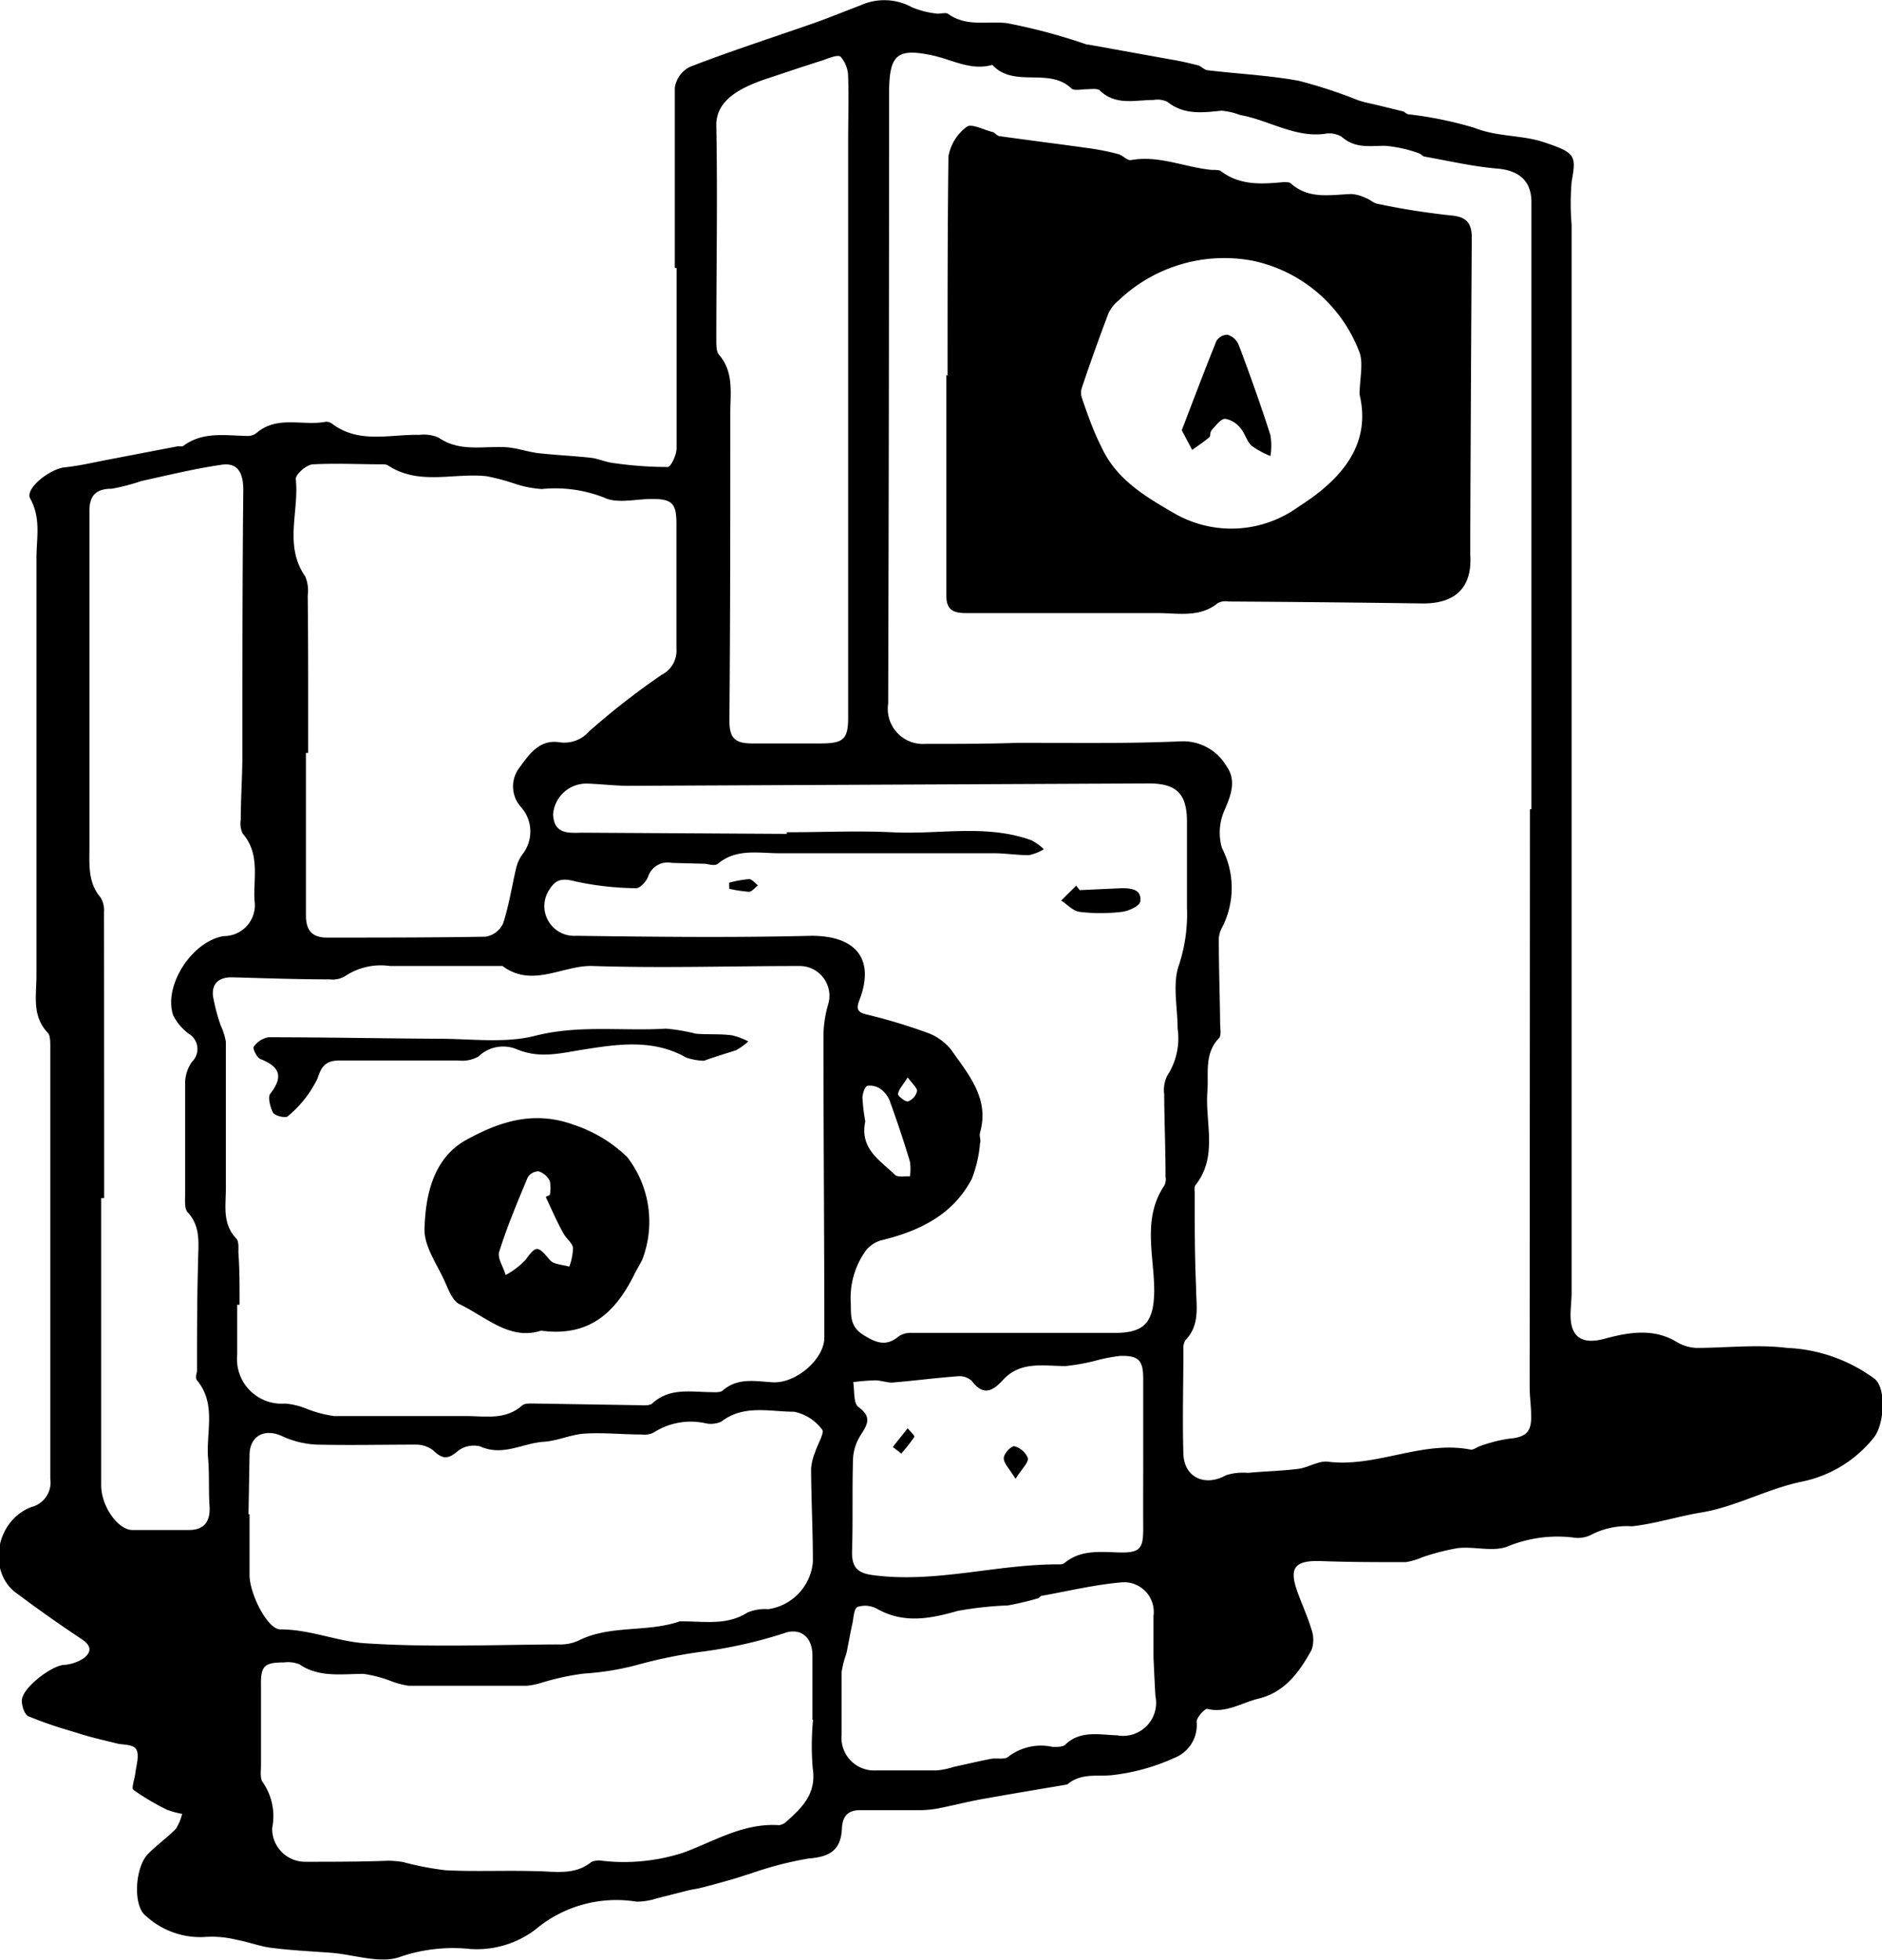 <svg xmlns="http://www.w3.org/2000/svg" id="Layer_1" data-name="Layer 1" viewBox="0 0 126.48 131.73"><title>AsimovMarketingIcon-bt-omar bahaa</title><path d="M45.35,18c0-4,0-8.07,0-12.11a1.89,1.89,0,0,1,1-1.39c2.81-1.09,5.66-2,8.5-3,1-.36,2-.77,3-1.15a3.86,3.86,0,0,1,3.44.14A6.06,6.06,0,0,0,63,.92c.23,0,.55-.08.7,0,1.26.92,2.68.47,4,.64A39.41,39.41,0,0,1,73.06,3s.07,0,.1,0L78.7,4c.61.1,1.21.24,1.81.39.22.06.41.3.63.33,2,.24,4.12.34,6.14.71a32.93,32.93,0,0,1,4,1.31c.44.15.9.23,1.35.34l1.59.39c.15,0,.27.19.42.21a25.69,25.69,0,0,1,4.44.91c1.58.63,3.27.47,4.77,1,2.09.7,2.07.91,1.77,2.64a17.15,17.15,0,0,0,0,2.87q0,35.88,0,71.75c0,.56-.08,1.12-.07,1.68.05,1.46.91,1.82,2.26,1.46,1.57-.42,3.25-.75,4.84.19a2.81,2.81,0,0,0,1.34.42c2,0,4.1-.25,6.11,0A10.67,10.67,0,0,1,126,92.69c.79.66.64,3.15-.12,4a8.29,8.29,0,0,1-4.79,2.9c-2.29.47-4.44,1.69-6.74,2.07-1.58.26-3.11.76-4.67.93a5.23,5.23,0,0,0-2.82.61,2,2,0,0,1-1.17.14,8.82,8.82,0,0,0-4.31.58c-1,.43-2.28,0-3.43.14a15.16,15.16,0,0,0-2.36.61,4.44,4.44,0,0,1-1.12.33c-1.88,0-3.76,0-5.64-.07s-2.22.47-1.61,2.14c.3.82.67,1.62.92,2.46a2.06,2.06,0,0,1,0,1.38c-.82,1.48-1.79,2.84-3.58,3.27-1.13.27-2.16,1-3.44.68-.16,0-.72.59-.7.88a2.36,2.36,0,0,1-1.48,2.41,13.78,13.78,0,0,1-4.15,1.16c-1,.12-2.07-.16-3,.58a.17.17,0,0,1-.1.06c-1.94.33-3.88.65-5.82,1-.91.17-1.81.4-2.71.58a6.86,6.86,0,0,1-1.27.14c-1.36,0-2.71,0-4.07,0-.83,0-1.2.39-1.24,1.25-.07,1.45-.83,1.89-2.24,2a23.4,23.4,0,0,0-3.86,1c-.41.12-.82.27-1.24.39-.69.2-1.39.39-2.09.57-.3.08-.61.11-.92.19l-2.09.53a4.41,4.41,0,0,1-1.37.22A8.44,8.44,0,0,0,36,129.68,6.51,6.51,0,0,1,31.59,131a11,11,0,0,0-4.67.52c-1.32.5-3.07-.13-4.63-.26-1.33-.1-2.67-.16-4-.33-.8-.09-1.57-.4-2.36-.54a6.84,6.84,0,0,0-2.1-.2,5.39,5.39,0,0,1-4-1.39c-.91-.63-.78-3.27.12-4.19.59-.6,1.29-1.09,1.87-1.69a3.18,3.18,0,0,0,.42-1,5.9,5.9,0,0,1-1-.27,16.11,16.11,0,0,1-2.27-1.34c-.16-.12.09-.76.13-1.16s.28-1.15.07-1.54-.88-.31-1.35-.43-1.12-.27-1.68-.42-.89-.26-1.34-.4a28,28,0,0,1-2.89-1c-.27-.12-.47-.74-.44-1.11.08-.83,1.93-2.24,2.78-2.34a2.75,2.75,0,0,0,1.4-.47c.53-.43.49-.85-.2-1.29-1.5-1-2.92-2-4.36-3.08-1.91-1.39-1.45-4.8,1-5.77A1.7,1.7,0,0,0,3.38,99.4c0-3.79,0-7.59,0-11.39,0-5.88,0-11.76,0-17.64,0-.31,0-.74-.14-.92-1.11-1.14-.79-2.52-.79-3.86,0-9.36,0-18.72,0-28.08,0-1.33.32-2.67-.42-4-.37-.67,1.32-2,2.33-2.1s2.06-.36,3.09-.55L11.93,30c.12,0,.27,0,.35,0,1.31-1,2.79-.73,4.26-.7a1,1,0,0,0,.68-.18c1.39-1.21,3.08-.49,4.61-.76a.61.61,0,0,1,.46.1c1.83,1.4,3.91.72,5.9.77a2.51,2.51,0,0,1,1.28.18c1.35.94,2.83.6,4.3.64.8,0,1.6.31,2.41.41,1.17.13,2.35.18,3.53.31.52.06,1,.3,1.56.36a25.64,25.64,0,0,0,3.6.26c.22,0,.59-.8.6-1.24,0-4,0-8.08,0-12.12Zm57.47,36.39h.1q0-20.4,0-40.79c0-1.46-.85-2.15-2.31-2.27-1.63-.14-3.23-.51-4.84-.8-.15,0-.27-.19-.42-.23a8.82,8.82,0,0,0-2.27-.5c-1.06,0-2,.2-2.93-.62A1.64,1.64,0,0,0,89,9c-2,.25-3.75-.93-5.65-1.27a4.9,4.9,0,0,0-1.25-.29c-1.28.13-2.53.3-3.65-.6a1.55,1.55,0,0,0-.93-.12c-1.26,0-2.55.4-3.63-.66C73.71,5.93,73.28,6,73,6s-.84.12-1-.06c-1.51-1.44-3.86,0-5.31-1.58-1.44.41-2.67-.34-4-.63-2.48-.54-2.93,0-2.94,2.56q0,20.52-.06,41A2.36,2.36,0,0,0,62.19,50c2.08,0,4.15,0,6.23-.07,3.64,0,7.28.06,10.92-.1a3.37,3.37,0,0,1,3.08,1.66c.68.94.33,1.91-.11,2.93A3.71,3.71,0,0,0,82.12,57a5.8,5.8,0,0,1,0,5.36,1.7,1.7,0,0,0-.21.8c0,1.87.07,3.75.09,5.63,0,.35.1.85-.09,1-1,1.06-.67,2.37-.77,3.62-.15,2.09.72,4.32-.79,6.24-.11.13-.06.39-.06.59,0,2.08,0,4.15.09,6.23,0,1.27.31,2.56-.72,3.62a1,1,0,0,0-.13.57c0,2.36-.07,4.72,0,7.07.06,1.6,1.47,2.21,2.86,1.43A3.7,3.7,0,0,1,83.86,99c1.13-.11,2.26-.13,3.39-.27.68-.09,1.37-.56,2-.48,3.27.4,6.33-1.46,9.61-.81.2,0,.43-.19.66-.26a9.9,9.9,0,0,1,1.91-.48c1.1-.09,1.51-.45,1.47-1.56,0-.64-.1-1.28-.1-1.91ZM16.1,87.7h-.16c0,1.12,0,2.24,0,3.36a3,3,0,0,0,3.22,3.28,4.94,4.94,0,0,1,1.37.32,8,8,0,0,0,1.91.52c3,0,5.92,0,8.88,0,1.29,0,2.64.29,3.77-.71.2-.17.62-.13.93-.13l6.84.11c.35,0,.83.06,1-.14,1.11-1,2.44-.77,3.74-.74.36,0,.82.06,1-.13,1-.85,2.16-.6,3.31-.53,1.58.1,3.49-1.56,3.49-3,0-6.76-.06-13.52-.06-20.28a7.9,7.9,0,0,1,.31-2.1,2,2,0,0,0-1.89-2.6c-4.64,0-9.28.15-13.91,0-2-.08-4.06,1.51-6.08,0,0,0-.08,0-.12,0-2.48,0-5,0-7.44,0a4.32,4.32,0,0,0-3.06.71,1.65,1.65,0,0,1-1,.19c-2.19,0-4.39-.08-6.58-.14-.86,0-1.33.41-1.26,1.23a12.24,12.24,0,0,0,.52,2,4.32,4.32,0,0,1,.35,1.11c0,3.28,0,6.55,0,9.83,0,1.19-.25,2.39.7,3.39.18.19.14.61.14.93C16.11,85.38,16.1,86.54,16.1,87.7ZM52.88,56.05v-.11c2.36,0,4.72-.11,7.07,0,3.13.17,6.31-.57,9.37.54a3.65,3.65,0,0,1,.83.6,3.13,3.13,0,0,1-1,.4c-.8,0-1.59-.13-2.39-.13-4.8,0-9.6,0-14.4,0-1.42,0-2.87-.33-4.12.71-.17.14-.54.06-.82,0L45.15,58a1.38,1.38,0,0,0-1.6.94c-.13.32-.54.77-.8.76a20,20,0,0,1-4.1-.46c-.82-.21-1.26-.17-1.7.51a2,2,0,0,0,1.76,3.15c5.28.07,10.55.13,15.83,0,3,0,4.28,1.58,3.21,4.34-.19.51-.18.78.45.94a36.47,36.47,0,0,1,4.1,1.23,3.62,3.62,0,0,1,1.63,1.16c1.15,1.65,2.59,3.26,1.93,5.57-.06.22.08.49,0,.72a8.44,8.44,0,0,1-.55,2.38c-1.29,2.45-3.56,3.52-6.13,4.14a2.05,2.05,0,0,0-1,.69,5.47,5.47,0,0,0-1,3.59c0,.88,0,1.54.83,2.06s1.53.83,2.39.1a1.48,1.48,0,0,1,.9-.23q6.82,0,13.66,0c2,0,2.58-.77,2.61-2.82,0-2.37-.83-4.86.69-7.1a1,1,0,0,0,.07-.59c0-1.84-.08-3.68-.09-5.52a2.2,2.2,0,0,1,.2-1.25,4.6,4.6,0,0,0,.7-3.2c0-1.44-.36-3,.1-4.27a10.94,10.94,0,0,0,.53-3.84c0-1.92,0-3.84,0-5.76s-.72-2.59-2.61-2.58l-34.9.16c-.95,0-1.91-.13-2.87-.15a2.24,2.24,0,0,0-2.22,2.07c.07,1.38,1.08,1.24,2,1.23ZM20.71,50.61h-.15c0,3.64,0,7.27,0,10.91,0,1,.4,1.5,1.41,1.5,3.56,0,7.12,0,10.67-.06a1.57,1.57,0,0,0,1.17-.89c.4-1.22.59-2.51.89-3.77a2.59,2.59,0,0,1,.4-.86,2.48,2.48,0,0,0-.09-3.2,2.06,2.06,0,0,1-.16-2.56c.66-.9,1.35-2,2.74-1.79a2.2,2.2,0,0,0,2-.73,50.93,50.93,0,0,1,4.87-3.8,1.81,1.81,0,0,0,1-1.75c0-2.8,0-5.6,0-8.4,0-1.36-.27-1.68-1.67-1.67-1.07,0-2.32.33-3.18-.09a9,9,0,0,0-4.2-.58,7.18,7.18,0,0,1-1.7-.32,15,15,0,0,0-2-.54c-2.21-.25-4.55.65-6.64-.73a.67.67,0,0,0-.35-.07c-1.56,0-3.13-.08-4.67,0-.44,0-1.21.69-1.17,1,.23,2.17-.81,4.46.63,6.53a2.41,2.41,0,0,1,.17,1.28C20.72,43.58,20.71,47.09,20.71,50.61ZM7,80.53h-.2q0,9.66,0,19.31c0,1.35,1.06,2.93,2.05,3,1.28,0,2.56,0,3.84,0,1.06,0,1.46-.59,1.39-1.64s0-2.16-.1-3.23c-.13-1.74.57-3.61-.74-5.19-.11-.12-.06-.39,0-.59,0-2.43,0-4.87.07-7.31,0-1.18.24-2.39-.7-3.4-.22-.24-.17-.77-.17-1.16,0-2.52,0-5,0-7.55a2.53,2.53,0,0,1,.47-1.41,1.19,1.19,0,0,0-.2-1.86,3.51,3.51,0,0,1-1.07-1.25c-.68-2,1.28-5,3.4-5.33a2.08,2.08,0,0,0,2.06-2.42c-.07-1.51.38-3.12-.79-4.47a1.52,1.52,0,0,1-.13-.92c0-1.4.1-2.8.11-4.2,0-6,0-12,.06-18,0-1-.3-1.85-1.46-1.67-1.81.26-3.59.7-5.38,1.09a13.83,13.83,0,0,1-2,.52c-1.07,0-1.51.47-1.5,1.53,0,7.52,0,15,0,22.55,0,1.21-.11,2.39.76,3.41a1.71,1.71,0,0,1,.22,1Q7,70.94,7,80.53Zm9.7,21.25h.07v4.08c0,1.26,1.2,3.66,2.07,3.66,2,0,3.8.8,5.66.93,4.33.29,8.71.1,13.06.08a2.89,2.89,0,0,0,1.28-.24c2.16-1.1,4.62-.54,6.84-1.31.07,0,.16,0,.24,0,1.46,0,2.94.28,4.31-.59a3,3,0,0,1,1.4-.23,3.51,3.51,0,0,0,3-3.19c0-2.07-.11-4.15-.12-6.23a3.52,3.52,0,0,1,.27-1.13c.16-.53.65-1.31.47-1.52a3.1,3.1,0,0,0-1.89-1.2c-1.63,0-3.37-.5-4.88.66a1.72,1.72,0,0,1-1,.13,4.59,4.59,0,0,0-3.55.61,1.42,1.42,0,0,1-.81.13c-1.28,0-2.56-.14-3.83-.06-.93.06-1.82.49-2.75.55-1.41.09-2.75,1-4.27.31a1.76,1.76,0,0,0-1.49.3c-.61.53-1,.61-1.63,0A1.87,1.87,0,0,0,28,97.1c-2.23,0-4.48.05-6.71,0a6.1,6.1,0,0,1-2.33-.57c-1.21-.55-2.2,0-2.19,1.31Zm37.9,13.82h0c0-1.44,0-2.88,0-4.32,0-1.24-.77-1.8-1.7-1.57a31.06,31.06,0,0,1-5.66,1.3,32.68,32.68,0,0,0-4.54.93,18.34,18.34,0,0,1-3.46.55,17,17,0,0,0-2.86.62,4.66,4.66,0,0,1-1,.2c-2.63,0-5.27,0-7.91,0a5.61,5.61,0,0,1-1.23-.33,8.47,8.47,0,0,0-1.81-.47c-1.46,0-3,.26-4.3-.64a2.1,2.1,0,0,0-1.05-.13c-1.36,0-1.57.26-1.54,1.63,0,1.76,0,3.52,0,5.28,0,.39-.08.91.13,1.16a4,4,0,0,1,.62,3.07,2.22,2.22,0,0,0,2.16,2.26c1.88,0,3.76,0,5.64-.07a6.2,6.2,0,0,1,1,.09,20.31,20.31,0,0,0,2.86.55c2,.1,4,0,6,.06,1.3,0,2.64.32,3.8-.62a1.22,1.22,0,0,1,.7-.08,12.91,12.91,0,0,0,5.49-.55c2.06-.75,4-2,6.42-1.84a.91.91,0,0,0,.52-.27c1.06-.94,2-1.88,1.74-3.55A18.31,18.31,0,0,1,54.64,115.6ZM57,26.75h0V9.49c0-1.44.05-2.88,0-4.31a2.06,2.06,0,0,0-.5-1.36c-.2-.18-.84.11-1.26.25-1.21.38-2.41.79-3.62,1.19-2.07.68-3.51,1.56-3.48,3.19.09,4.79,0,9.59,0,14.38,0,.35,0,.82.17,1,1,1.15.78,2.51.77,3.86,0,6.91,0,13.82-.06,20.73,0,1.2.37,1.56,1.58,1.55,1.52,0,3,0,4.55,0S57,49.68,57,48.21ZM76.83,97.84h0c0-1.72,0-3.44,0-5.16,0-1.23-.29-1.58-1.55-1.54a10.27,10.27,0,0,0-1.62.31,13.51,13.51,0,0,1-2.06.37c-1.46,0-3-.35-4.17.91-.69.75-1.32,1.15-2.12.09a1.24,1.24,0,0,0-1-.31c-1.45.11-2.9.3-4.36.42-.37,0-.76-.15-1.14-.15a14.56,14.56,0,0,0-1.47.12c.1.58,0,1.43.36,1.68.94.69.57,1.2.13,1.9A3.28,3.28,0,0,0,57.33,98c-.07,2.11,0,4.23-.07,6.35,0,1,.37,1.38,1.38,1.52,4.24.57,8.36-.75,12.56-.72a.56.56,0,0,0,.34-.09c1.13-.94,2.46-.73,3.78-.71s1.51-.31,1.51-1.59C76.82,101.12,76.83,99.48,76.83,97.84Zm.69,13.55h0c0-.44,0-.88,0-1.32s0-1,0-1.44a2,2,0,0,0-2.18-2.27c-1.78.16-3.54.58-5.31.9-.11,0-.19.16-.3.18a20.18,20.18,0,0,1-2,.47,23.46,23.46,0,0,0-3.38.37c-1.85.53-3.62.87-5.42-.15a1.66,1.66,0,0,0-1.3-.12c-.25.12-.26.74-.35,1.14-.15.67-.26,1.34-.4,2a6.38,6.38,0,0,0-.32,1.25c0,1.39,0,2.79,0,4.19A2.2,2.2,0,0,0,58.87,119c1.36,0,2.72,0,4.08,0a5.24,5.24,0,0,0,1.15-.24c.84-.18,1.67-.38,2.51-.54.38-.07.92.07,1.15-.14a3.62,3.62,0,0,1,3-.66c.27,0,.65,0,.81-.13,1-1,2.29-.69,3.51-.65A2.22,2.22,0,0,0,77.65,114C77.6,113.15,77.56,112.27,77.52,111.39Zm-19.37-36c-.38,1.84,1,2.6,2,3.58.19.18.67.07,1,.1a3.23,3.23,0,0,0,0-1c-.4-1.33-.84-2.65-1.31-3.95a1.83,1.83,0,0,0-.59-.87,1.25,1.25,0,0,0-.93-.27c-.18,0-.35.51-.36.79A13.23,13.23,0,0,0,58.15,75.37Zm2.87-3c-.33.53-.62.82-.67,1.15,0,.13.48.53.68.49a1,1,0,0,0,.6-.68C61.66,73.14,61.33,72.87,61,72.41Z"></path><path d="M63.68,25.27c0-4.91,0-9.83.06-14.75a3.13,3.13,0,0,1,1.24-2c.29-.23,1.1.19,1.67.34.18,0,.33.26.51.29,2,.28,4,.53,6,.81a16,16,0,0,1,2,.4c.3.08.6.45.85.4,1.89-.34,3.61.49,5.43.66.2,0,.45,0,.58.06,1.29,1,2.76.9,4.25.76.15,0,.37,0,.46.07,1.22,1.11,2.68.78,4.1.73a2.75,2.75,0,0,1,1,.29c.26.09.48.33.75.37a48.59,48.59,0,0,0,4.93.78c1.05.09,1.4.52,1.4,1.49q-.06,9.89-.1,19.78c0,.52,0,1.05,0,1.56.14,2.17-1,3.29-3.26,3.25q-6.47-.09-13-.13a1.15,1.15,0,0,0-.7.1c-1.21,1-2.65.68-4,.68l-12.83,0c-.79,0-1.42-.09-1.42-1.15,0-5,0-9.91,0-14.87Zm27.69,1.25c0-1.07.3-2.16-.05-2.95a9.82,9.82,0,0,0-7.16-6.05,10.28,10.28,0,0,0-9,2.69,2.41,2.41,0,0,0-.66.84c-.63,1.65-1.22,3.31-1.79,5a1.12,1.12,0,0,0,0,.7C73.08,27.84,73.49,29,74,30c1,2.21,2.91,3.34,4.93,4.51a7.67,7.67,0,0,0,8.31-.43C89.72,32.5,92.25,30.18,91.37,26.52Z"></path><path d="M36.36,89.44c-2.09.68-3.69-.92-5.48-1.78-.48-.23-.75-1-1-1.55-.52-1.15-1.38-2.34-1.35-3.5.06-2.32.61-4.79,2.82-6s4.51-2,7.23-1a9.36,9.36,0,0,1,3.57,2.16,7.1,7.1,0,0,1,1,6.93c-.19.36-.39.7-.57,1.06C41.33,88.24,39.57,89.88,36.36,89.44Zm.33-9,.26-.12a2.45,2.45,0,0,0,0-.94,1.31,1.31,0,0,0-.74-.65.87.87,0,0,0-.74.4c-.69,1.65-1.38,3.29-1.92,5-.14.43.27,1,.43,1.57a5.1,5.1,0,0,0,1.32-1c.75-1,.82-1,1.66,0,.26.3.86.3,1.3.44a4,4,0,0,0,.25-1.27c-.06-.35-.48-.63-.66-1C37.42,82.1,37.07,81.29,36.69,80.48Z"></path><path d="M47.31,71.3a4.16,4.16,0,0,1-1.21-.22c-2.18-1.26-4.62-.89-6.79-.55-1.61.25-3,.65-4.57,0a2.38,2.38,0,0,0-2.58.48,2.22,2.22,0,0,1-1.37.27c-2.64,0-5.27,0-7.91,0-.88,0-1.24.25-1.54,1.21a7.6,7.6,0,0,1-2,2.54c-.12.13-.86,0-1-.26s-.37-1-.18-1.25c.91-1.16.64-1.83-.67-2.34-.23-.1-.52-.71-.44-.82a1.52,1.52,0,0,1,1-.64c3.83,0,7.65.08,11.48.1,2.15,0,4.4.32,6.44-.2,2.95-.75,5.86-.3,8.79-.48a12.58,12.58,0,0,1,2,.34c.81.07,1.63,0,2.44.11a4.51,4.51,0,0,1,1.09.41,4.32,4.32,0,0,1-.84.6C48.68,70.84,47.93,71.07,47.31,71.3Z"></path><path d="M72.56,59.83l2.84-.13c.64,0,1.34.09,1.23.88,0,.3-.78.66-1.23.71a11.82,11.82,0,0,1-2.85,0c-.44-.06-.82-.49-1.23-.76l1-1Z"></path><path d="M49,59.33a7.86,7.86,0,0,1,1.34-.24c.2,0,.4.27.6.42-.2.15-.4.42-.6.43a8.72,8.72,0,0,1-1.33-.2Z"></path><path d="M68.25,99.4c-.42-.69-.8-1.05-.79-1.39s.53-.84.71-.8a1.36,1.36,0,0,1,.91.8C69.13,98.31,68.69,98.7,68.25,99.4Z"></path><path d="M60,97.26,61,96c.16.2.49.5.45.58a11.7,11.7,0,0,1-.88,1.12Z"></path><path d="M79.42,28.92c.77-2,1.52-4,2.33-6a.88.88,0,0,1,.74-.42,1.18,1.18,0,0,1,.74.64c.76,2,1.49,4.06,2.15,6.11a4.4,4.4,0,0,1,0,1.4,5.61,5.61,0,0,1-1.28-.7c-.33-.32-.44-.86-.76-1.2a1.65,1.65,0,0,0-1-.6c-.29,0-.6.42-.85.69s-.09.43-.22.55c-.36.31-.76.57-1.15.85Z"></path></svg>